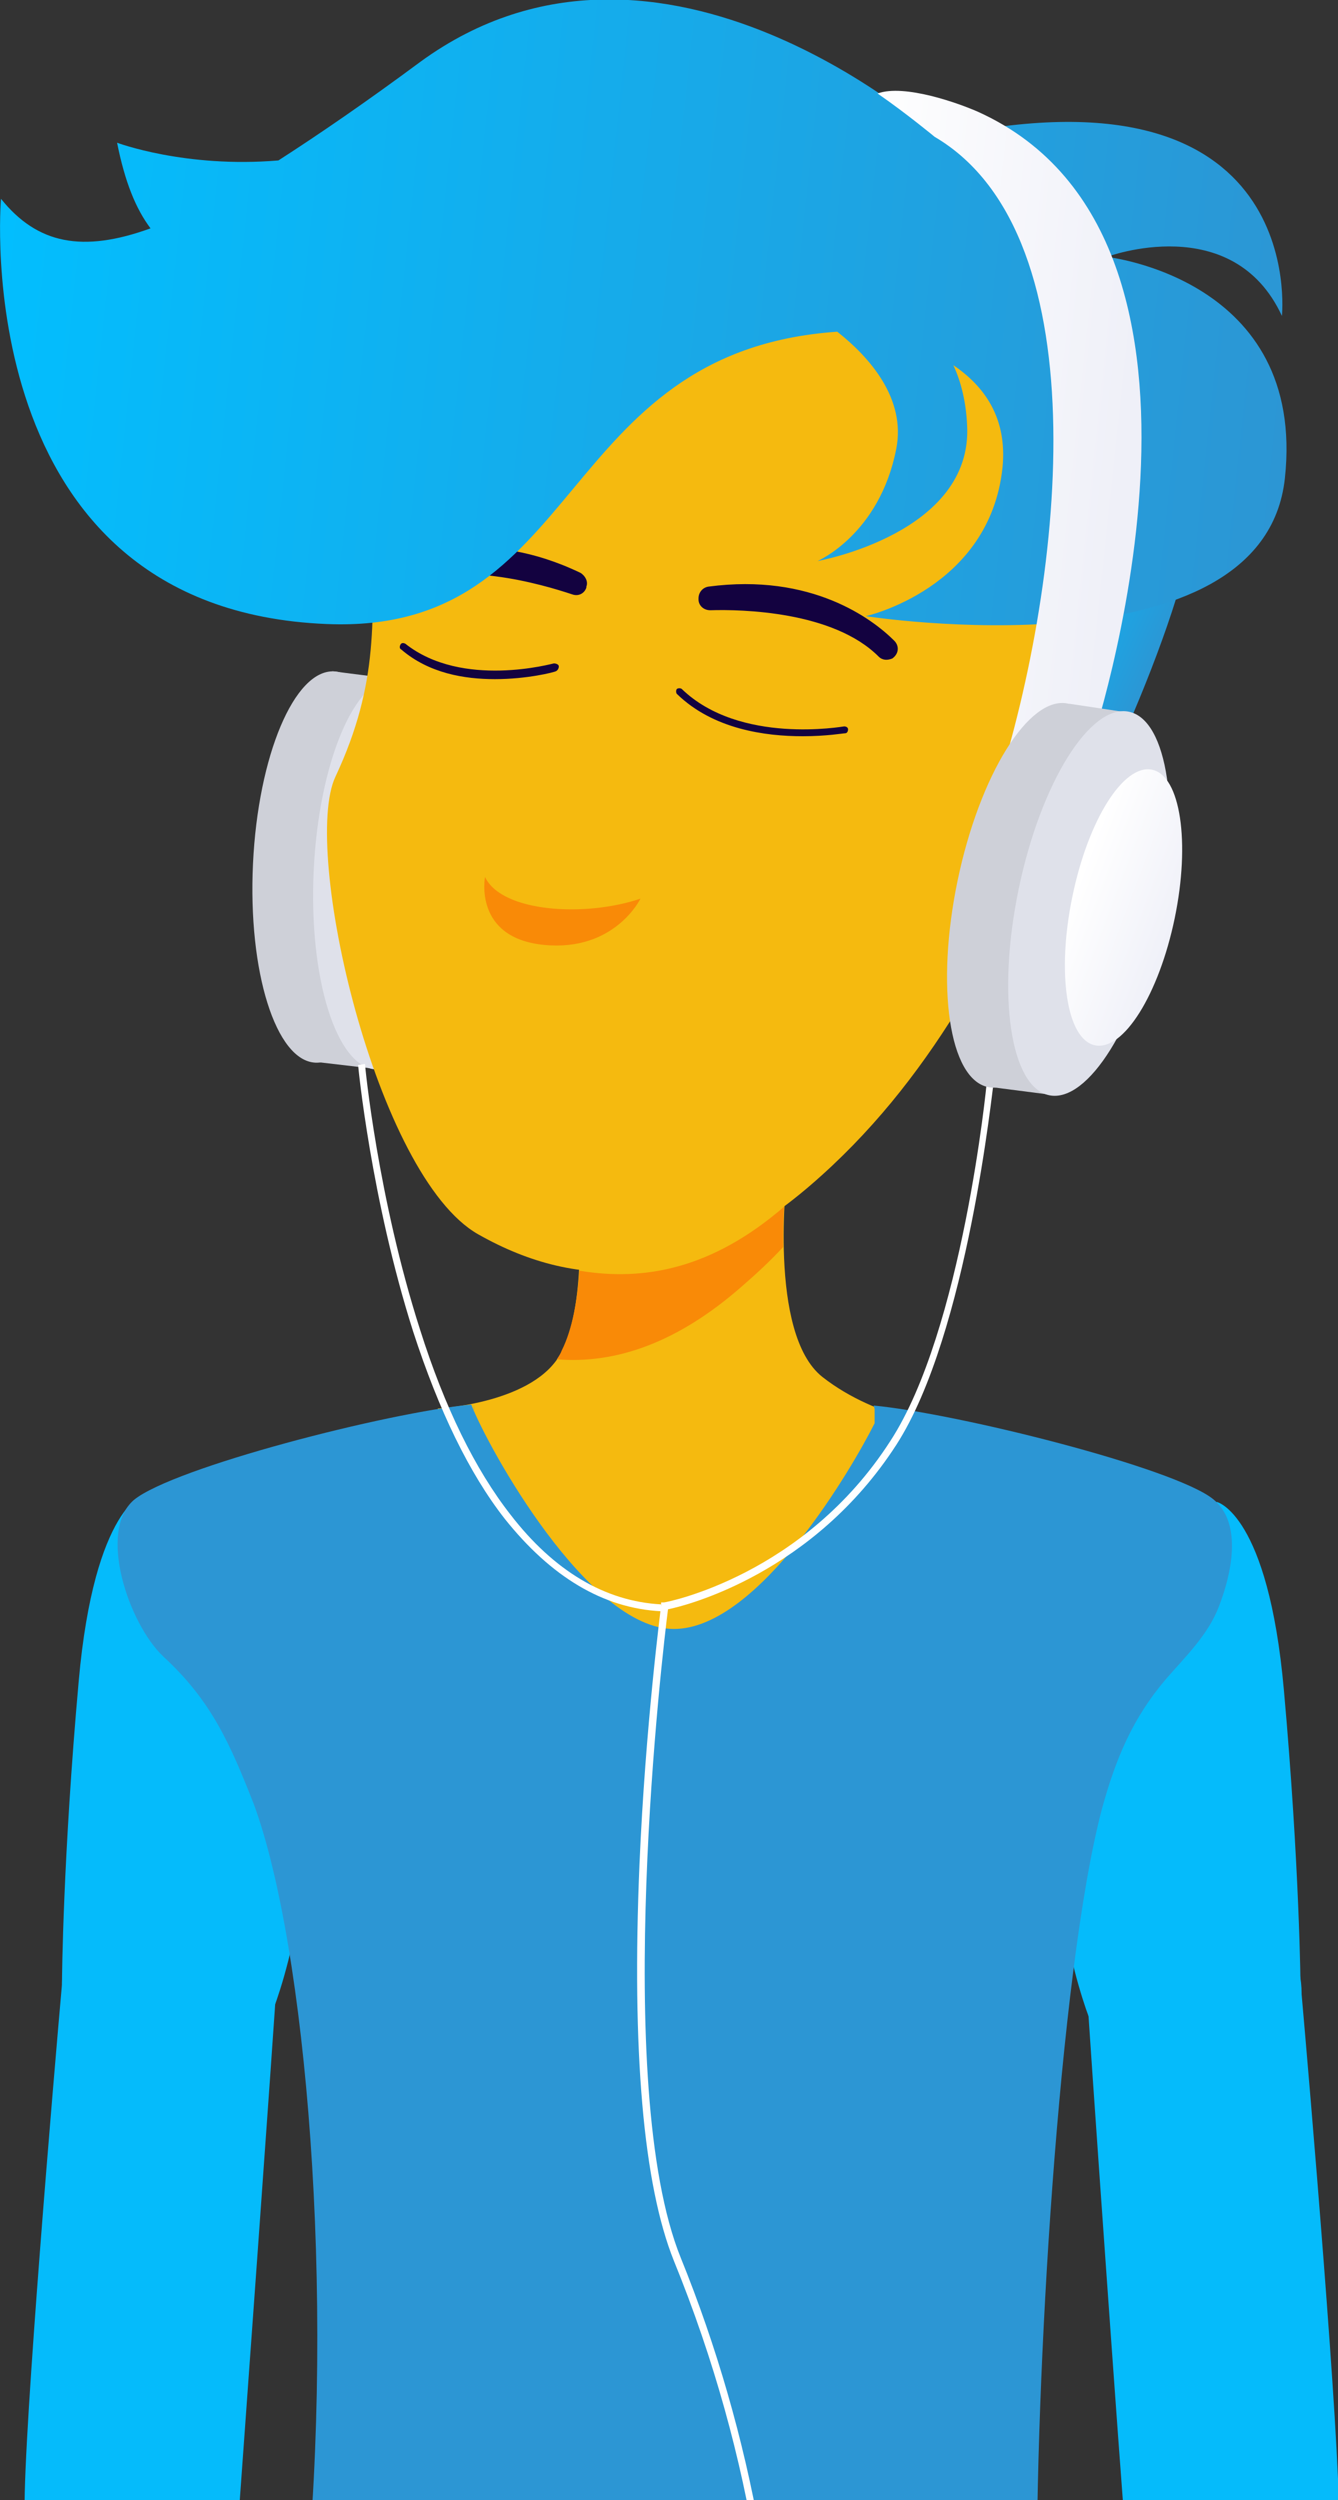 <svg xmlns="http://www.w3.org/2000/svg" xmlns:xlink="http://www.w3.org/1999/xlink" xml:space="preserve" x="0" y="0" version="1.1" viewBox="0 0 136 254"><rect x="0" y="0" width="136" height="254" fill="#333333" stroke="none"/><style>.st1{fill:#ced0d8}.st2{fill:#dfe1ea}.st3{fill:#f5ba0f}.st4{fill:#f98a07}.st6{fill:#05bbfb}.st8{fill:#fff}.st9{fill:#130240}</style><defs><path id="SVGID_1_" d="M0 0h136v254H0z"/></defs><clipPath id="SVGID_2_"><use xlink:href="#SVGID_1_" overflow="visible"/></clipPath><g clip-path="url(#SVGID_2_)"><ellipse cx="33" cy="88.1" class="st1" rx="19.9" ry="7.3" transform="rotate(-87.273 32.997 88.09) scale(1)"/><path d="m30.9 101.4 1.3 6.5 6 .7-1.7-7.5zm1.3-28.5 1.6-4.7 6.3.8" class="st1"/><ellipse cx="39.2" cy="88.8" class="st2" rx="19.9" ry="7.3" transform="rotate(-87.273 39.177 88.8) scale(1)"/><path d="M80 119.2s-2 16.3 3.6 20.7c5.6 4.4 13.1 5.1 13.1 5.1s-7.1 25.8-27.4 26.7c-25 1.2-24.8-28.6-24.8-28.6s10-.5 12.6-5.8c2.7-5.3 1.6-15.7 1.6-15.7l21.3-2.4z" class="st3"/><path d="M48.1 29.9S37.7 44.2 37.8 53.4c.1 9.3.8 15.9-3.7 25.5-3.5 7.4 4.1 40.6 14.5 46.5s21.6 5.5 33.8-5 19-24.1 25.3-38.1c6.3-14 7.4-48.4-4.4-53.5s-37.5-12.9-55.2 1.1z" class="st3"/><path d="M56.6 138.1c.2-.3.4-.6.5-.9 1.1-2.2 1.6-5.2 1.8-8.1 6.6 1.1 13.5-.2 20.8-6.5-.1 1.3-.1 2.2-.1 4.1-1.3 1.4-2.7 2.7-4.2 4-6.5 5.7-12.8 7.9-18.8 7.4z" class="st4"/><linearGradient id="SVGID_3_" x1="572.943" x2="594.778" y1="-47.792" y2="-47.792" gradientTransform="matrix(.656 .299 -.415 .91 -294.83 -61.516)" gradientUnits="userSpaceOnUse"><stop offset="0" stop-color="#02befe"/><stop offset="1" stop-color="#2c96d4"/></linearGradient><path fill="url(#SVGID_3_)" d="M106.2 54.3s.9 14.9-4.6 26.9c-5.5 12-.5 14.3 4.9 7.9 4.4-5.3 15.5-30.4 14.9-38-.6-7.5-15.2 3.2-15.2 3.2z"/><g id="left_arm_1_"><path id="arm_part2_3_" d="M110.5 202.5c0-5.7 4.9-10.3 10.9-10.3s10.9 4.6 10.9 10.3v.1c.8 9 3.9 45.4 3.8 53.4 0 0-13.5 1.3-21.8 0-.1-.1-3.8-52.5-3.8-53.5z" class="st6"/><path id="arm_part1_3_" d="M110.9 205.5s-5.9-13.9-3-33.8c0 0 5.8-17 15.8-19.1 0 0 5.2 1.2 6.8 19.1s1.7 30.1 1.7 30.7c0 5.7-4.9 10.3-10.9 10.3-4.8.1-9-2.9-10.4-7.2z" class="st6"/></g><g id="right_arm_1_"><path id="arm_part2_2_" d="M28.1 201.5c0-5.7-4.9-10.3-10.9-10.3s-10.9 4.6-10.9 10.3v.1c-.8 9-3.9 45.4-3.8 53.4 0 0 13.5 1.3 21.8 0 0 0 3.8-52.4 3.8-53.5z" class="st6"/><path id="arm_part1_2_" d="M27.6 204.6s5.9-13.9 3-33.8c0 0-5.8-17-15.8-19.1 0 0-5.2 1.2-6.8 19.1s-1.7 30.1-1.7 30.7c0 5.7 4.9 10.3 10.9 10.3 4.9.1 9-3 10.4-7.2z" class="st6"/></g><path fill="#2c96d4" d="M16.6 168.3c4.9 4.5 6.8 8.9 9.2 15 5.3 14.4 8.3 49.6 5.2 80.4 7.9 2.4 27 4.2 36.9 4 10.6-.2 33.1-1.6 37.5-4-.2-21.4 2.2-63.2 6.6-79.9 1.4-5.1 3.1-9.2 6.5-13.2 2-2.3 4.3-4.5 5.4-7.4 1.2-3.1 2.5-8.4-.6-10.9-4-3.2-26-8.7-34.5-9.5 0 0 .1.3.1.4v1.4c-2.1 4.2-11.7 20.9-20.4 20.9s-18.9-18.4-20.6-22.8c-8.5.8-30.3 6.4-34.3 9.7-3.7 3.2-.5 12.6 3 15.9zm31.5-24.8s.1-.7.1-.8c0 .1 0 .4-.1.8z"/><path d="M49.6 350c6.8-1.8 13.8-9.1 19.3-20 6.1-12.2 9.8-27.8 10.4-44 .7-19-2.8-38.6-10.1-56.6-7.1-17.5-1.8-62.1-1.3-65.9 2-.4 14.8-3.7 23.2-16.7 7.3-11.3 9.8-36.6 9.9-36.8l-.7-.1c0 .3-2.5 25.3-9.8 36.5-8.8 13.7-22.8 16.4-23 16.4h-.3v.3c0 .1-1.6 12.2-2.2 26.3-.8 19 .4 32.6 3.5 40.3 16.5 40.5 10.2 79.1-.3 100-5.4 10.8-12.2 17.9-18.8 19.6l.2.7z" class="st8"/><path d="M67.2 163.7v-.7c-5.7-.3-10.9-3.4-15.3-9.1-3.6-4.6-6.7-10.9-9.2-18.8-4.3-13.4-5.6-26.8-5.6-27l-.7.1c0 .1 1.3 13.6 5.6 27.1 2.6 8 5.7 14.4 9.3 19 4.7 5.9 10 9.1 15.9 9.4z" class="st8"/><path d="M90.9 65.1c-2.2-2.2-8.4-6.9-18.9-5.5-.6.1-1 .6-1 1.2v.1c0 .6.5 1.1 1.2 1.1 3.2-.1 12.5.1 17.1 4.7.4.4.9.4 1.4.2.7-.5.7-1.3.2-1.8zm-51.6-7.4c2.8-1.4 10.1-4.1 19.7.5.5.3.8.9.6 1.4v.1c-.2.6-.8.9-1.4.7-3-1-12-3.7-17.8-.7-.5.2-1 .1-1.4-.3-.5-.6-.3-1.4.3-1.7z" class="st9"/><linearGradient id="SVGID_4_" x1="888.109" x2="1014.063" y1="-41.891" y2="-83.802" gradientTransform="rotate(24.499 286.196 -2054.126)" gradientUnits="userSpaceOnUse"><stop offset="0" stop-color="#02befe"/><stop offset="1" stop-color="#2c96d4"/></linearGradient><path fill="url(#SVGID_4_)" d="M130.6 48.6c2.2-20.3-18.1-22.5-18.1-22.5s12.8-4.8 17.8 6c0 0 2.8-26.4-35-18.1 0 0-28.1-25.6-52.6-7.7-5.4 4-10.2 7.3-14.4 10-9.5.8-16.4-1.8-16.4-1.8.8 4 1.9 6.7 3.4 8.7-6.9 2.5-11.5 1.6-15.2-3 0 0-3.6 41.7 33.1 43.2 26.3 1.1 23.1-27.7 51.9-29.7 3.3 2.6 7 6.8 6 11.9-1.7 8.7-8 11.4-8 11.4s15.8-2.8 15.2-13.8c-.1-2.3-.6-4.4-1.4-6.1 3.1 2.1 5.5 5.3 5 10.4C100.6 59.8 88 62.6 88 62.6s40.4 6.3 42.6-14z"/><linearGradient id="SVGID_5_" x1="3943.017" x2="3972.676" y1="181.406" y2="190.018" gradientTransform="rotate(-10.101 1234.973 21948.148)" gradientUnits="userSpaceOnUse"><stop offset="0" stop-color="#fff"/><stop offset="1" stop-color="#eff0f8"/></linearGradient><path fill="url(#SVGID_5_)" d="M95 13.9c17.2 10.1 13 46.1 5.9 67.5l9.9-5.4s17.4-51.5-11.3-64.6c-2-.9-7.6-2.9-10.3-1.9 2.9 2 5.8 4.4 5.8 4.4z"/><ellipse cx="104.5" cy="90.9" class="st1" rx="19.9" ry="7.3" transform="rotate(-78.246 104.528 90.944)"/><path d="m105.8 77.5 2.9-6 6 .9-3.5 6.9zm-5.8 27.9.4 5 6.2.8" class="st1"/><ellipse cx="110.7" cy="91.8" class="st2" rx="19.9" ry="7.3" transform="rotate(-78.246 110.691 91.8)"/><linearGradient id="SVGID_6_" x1="2769.09" x2="2788.572" y1="249.26" y2="254.917" gradientTransform="matrix(.532 .111 -.204 .979 -1312.658 -462.156)" gradientUnits="userSpaceOnUse"><stop offset="0" stop-color="#fff"/><stop offset="1" stop-color="#eff0f8"/></linearGradient><path fill="url(#SVGID_6_)" d="M109 91.1c-1.6 7.7-.6 14.5 2.3 15.1 2.9.6 6.5-5.2 8.1-12.9s.6-14.5-2.3-15.1c-2.9-.6-6.5 5.1-8.1 12.9z"/><linearGradient id="SVGID_7_" x1="690.428" x2="690.428" y1="67.484" y2="67.484" gradientTransform="matrix(-1 0 0 1 749.945 0)" gradientUnits="userSpaceOnUse"><stop offset="0" stop-color="#fff"/><stop offset="1" stop-color="#eff0f8"/></linearGradient><path d="M81.6 74.8c2.4 0 4.1-.3 4.3-.3.2 0 .3-.2.3-.4s-.2-.3-.4-.3c-.1 0-10.6 1.9-16.5-3.8-.1-.1-.4-.1-.5 0-.1.1-.1.4 0 .5 3.7 3.6 9 4.3 12.8 4.3zM50.3 69c3.3 0 6-.7 6.2-.8.2-.1.3-.3.3-.5s-.3-.3-.5-.3c-.1 0-9.3 2.6-15.1-2-.2-.1-.4-.1-.5.1-.1.2-.1.4.1.5 2.8 2.4 6.4 3 9.5 3z" class="st9"/><path d="M65.1 91.3c-5.6 1.9-14.1 1.4-15.8-2.2 0 0-1.2 6.2 6 6.9s9.8-4.7 9.8-4.7z" class="st4"/></g></svg>
